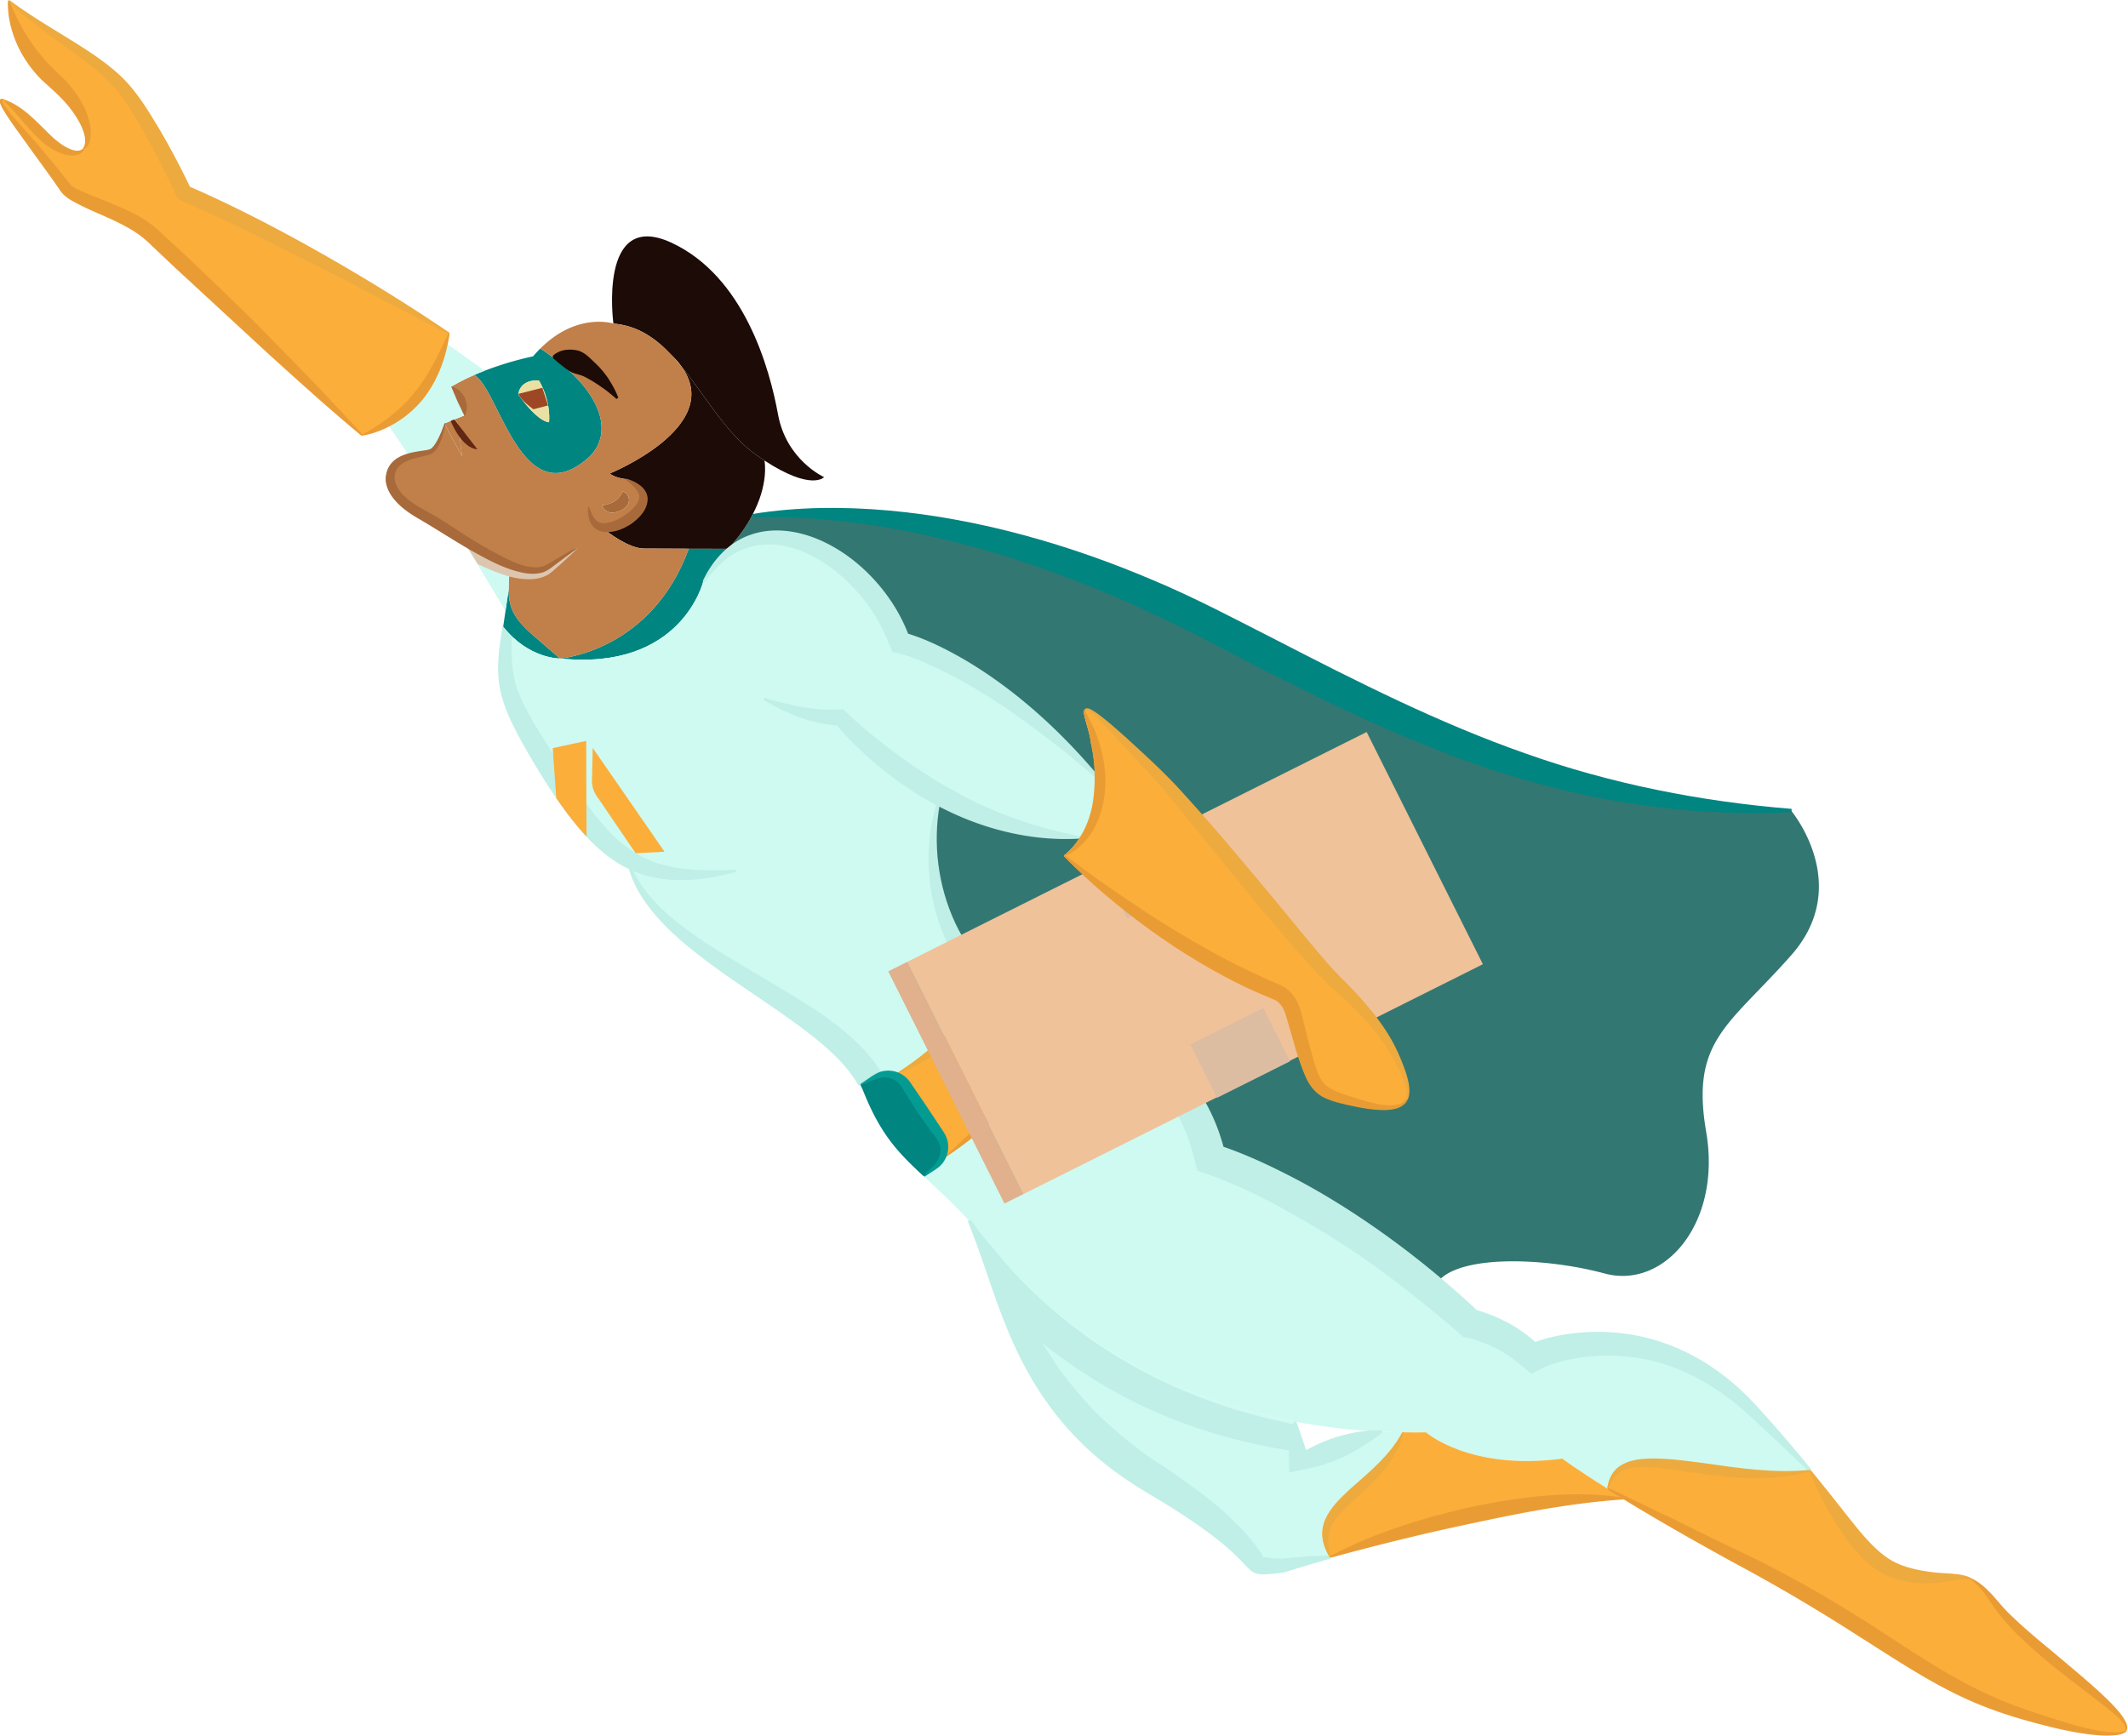 <svg xmlns="http://www.w3.org/2000/svg" width="631" height="515" viewBox="0 0 631 515"><defs><clipPath id="t4osa"><path d="M134.633 124.448c2.2.53 7.169 6.367 8.317 11.011-1.358-2.38-4.736-2.112-6.378-3.573-3.304-2.942-4.747-6.308-4.747-6.308z"/></clipPath><clipPath id="t4osb"><path d="M278.03 238.432c-3.842 21.034 4.538 41.365 15.353 50.38-6.155 13.939-18.563 23.868-27.39 29.51-2.235-.913-4.893-.73-7.03.73l-3.916 2.607c-11.399-21.442-60.78-37.56-68.32-64.243l-.144.37c-5.126-2.42-9.021-5.687-13.435-10.497-8.785-9.577-19.728-28.344-22.46-36.264-3.106-8.998-3.076-14.512-1.486-25.144 7.575 9.57 16.842 9.431 16.842 9.431 36.008 3.73 42.438-22.728 42.438-22.728 2.012-4.226 4.523-7.457 7.394-9.816l.028-.034c16.289-13.37 43.67 2.044 52.737 25.737 0 0 26.754 6.858 56.09 41.285.158 5.565-.617 12.683-4.454 18.634-16.363.905-30.728-3.8-42.246-9.958z"/></clipPath></defs><g><g><g><path fill="#008581" d="M279.505 335.987a7.74 7.74 0 0 1 .708 7.126 7.623 7.623 0 0 1-2.817 3.452l-3.52 2.311c-7.315-6.786-12.645-12.128-17.812-25.044a18.023 18.023 0 0 0-1.017-2.173l3.916-2.607c2.137-1.46 4.796-1.643 7.03-.73a7.31 7.31 0 0 1 3.52 2.842z"/></g><g><path fill="#cefaf2" d="M386.82 430.946s11.07-6.537 22.848-6.33c2.043.09 4.08.185 6.175.208-8.629 16.424-30.602 21.62-21.593 37.002-8.576 2.365-13.983 4.029-13.983 4.029-15.944 1.741 0 0-39.414-23.588-39.448-23.56-42.949-54.86-53.6-80.258 2.22 2.394 4.56 5.072 7.073 8.197 15.64 19.318 44.365 42.942 89.553 51.433z"/></g><g><path fill="#cefaf2" d="M536.534 436.142c-26.927 2.92-57.576-12.234-59.922 5.356-9.668-6.012-13.349-8.874-13.349-8.874-27.418 3.664-40.424-7.785-40.424-7.785-2.377.032-4.705.025-6.996-.015-2.095-.023-4.132-.118-6.175-.209a185.551 185.551 0 0 1-25.79-2.976c-45.187-8.49-73.911-32.115-89.552-51.433a152.533 152.533 0 0 0-7.073-8.197c-5.167-5.645-9.544-9.574-13.377-13.133l3.52-2.31a7.624 7.624 0 0 0 2.816-3.452c10.425-6.964 28.908-21.896 38.047-44.744 16.522 5.82 37.03 16.791 43.68 42.423 0 0 29.196 9.206 64.704 39.04 3.526 2.936 7.069 6.103 10.691 9.45 0 0 10.098 2.535 17.56 9.57 0 0 35.154-14.41 65.428 18.554a397.51 397.51 0 0 1 16.212 18.735z"/></g><g><path fill="#337772" d="M323.527 220.412s1.027 3.945 1.204 9.344c-29.336-34.427-56.09-41.285-56.09-41.285-9.067-23.693-36.448-39.107-52.737-25.737 3.234-3.453 5.515-6.763 7.1-9.824l.037.027c30.505-4.943 80.126-.643 139.535 29.903 59.401 30.516 99.562 52.082 168.507 57.558 0 0 18.57 21.99.03 42.953-18.51 20.96-29.84 25.16-25.19 52.374 4.647 27.211-12.523 46.738-30.053 42.002-17.556-4.735-42.37-5.595-49.227 2.107-35.508-29.835-64.704-39.04-64.704-39.04-6.65-25.632-27.158-36.603-43.68-42.424-7.098-2.518-13.479-4.068-17.644-5.402-2.45-.805-4.882-2.218-7.232-4.156-10.815-9.015-19.195-29.346-15.352-50.38 11.519 6.158 25.882 10.863 42.246 9.958a21.657 21.657 0 0 1-4.816 5.414s26.05 27.706 62.326 42.235c1.96.779 3.167 2.933 3.708 4.858 6.467 22.612 6.318 23.918 18.788 26.738 19.894 4.486 19.518-2.51 13.928-15.078-3.748-8.46-10.61-16.059-17.857-23.175-7.214-7.085-39.1-48.014-53.522-61.732-29.567-28.126-20.167-15.516-19.305-7.238z"/></g><g><path fill="#efd2c0" d="M320.277 248.39c-.27.011-.53-.003-.8.01.198.093.39.19.584.284.062-.102.153-.193.216-.294z"/></g><g><path fill="#008581" d="M158.144 188.479l7.9 6.833s-9.267.139-16.842-9.431c.238-1.468.467-3.002.687-4.663.293-1.956.606-4.046.936-6.36.036 5.219 1.432 8.553 7.319 13.62z"/></g><g><path fill="#008581" d="M215.876 162.768c-2.87 2.359-5.382 5.59-7.394 9.816 0 0-6.43 26.458-42.437 22.728 0 0 27.064-2.056 38.194-32.569 7.254.025 11.637.025 11.637.025z"/></g><g><path fill="#a86a3b" d="M184.658 145.73c2.587.923 2.754 4.578-1.257 5.967-3.982 1.384-4.953-1.854-4.953-1.854s1.872.043 3.864-1.247c1.685-1.072 2.346-2.865 2.346-2.865z"/></g><g><path fill="#c17f49" d="M134.633 124.448c2.2.53 1.353 6.367 2.502 11.011-4.093-7.175-5.31-9.88-5.31-9.88z"/></g><g><path fill="#1c0b06" d="M204.24 162.743c-3.739-.022-8.254-.044-13.313-.053-4.576-.017-10.983-5.107-10.983-5.107 7.598-.1 18.823-11.123 5.548-15.495-3.318-.378-4.678-1.652-4.678-1.652s34.383-13.962 21.176-31.841c7.22 8.792 13.287 20.063 22.371 26.419.823.578 1.57 1.099 2.318 1.552l.003.033c.11.567 1.228 7.212-3.677 16.31-1.586 3.062-3.867 6.372-7.1 9.825l-.029.034s-4.382 0-11.637-.025z"/></g><g><path fill="#1c0b06" d="M230.694 122.868c2.454 13.624 13.658 18.649 13.658 18.649s-3.656 4.228-17.67-4.918l-.003-.033c-.748-.453-1.495-.974-2.318-1.552-9.085-6.356-15.152-17.627-22.371-26.42-.552-.825-1.264-1.672-2.105-2.505-.244-.238-.49-.508-.77-.777-4.73-5.062-10.12-8.75-17.224-9.337 0 0-4.616-33.978 17.102-24.037 21.688 9.977 29.218 37.338 31.701 50.93z"/></g><g><path fill="#008581" d="M163.775 105.851c16.111 11.941 17.81 23.791 10.37 30.193-19.56 16.758-26.256-21.015-33.554-24.806 1.056-.472 2.12-.882 3.15-1.287 7.686-2.974 14.318-4.25 14.318-4.25a34.837 34.837 0 0 1 2.164-2.335c1.26.83 2.453 1.671 3.552 2.485zm-3.978 6.99c-5.89-.296-6.11 4.138-6.11 4.138 5.966 8.44 9.109 8.253 9.109 8.253s.778-5.928-2.999-12.39z"/></g><g><path fill="#eae0a4" d="M159.797 112.841c3.777 6.463 2.999 12.39 2.999 12.39s-3.144.188-9.11-8.252c0 0 .221-4.434 6.11-4.138z"/></g><g><path fill="#c17f49" d="M185.492 142.088c13.275 4.372 2.05 15.395-5.548 15.495 0 0 6.407 5.09 10.983 5.107 5.06.01 9.574.031 13.312.053-11.13 30.513-38.194 32.57-38.194 32.57l-7.9-6.834c-5.888-5.068-7.285-8.402-7.32-13.62a.565.565 0 0 1 .013-.227c-.011-1.737.122-3.683.323-5.987-3.982-1.42-8.393-3.769-12.692-6.322-5.246-3.088-10.354-6.48-14.507-8.816-11.58-6.541-9.352-12.842-9.352-12.842.682-3.537 3.516-5.15 6.35-5.961 2.679-.764 5.346-.85 6.409-1.257.907-.335 1.794-1.727 2.541-3.236 1.113-2.184 1.915-4.633 1.915-4.633s1.217 2.706 5.31 9.882c-1.149-4.645-.301-10.481-2.502-11.012l3.028-1.212-3.883-8.549a62.624 62.624 0 0 1 6.813-3.449c7.298 3.791 13.993 41.564 33.554 24.806 7.44-6.402 5.74-18.252-10.37-30.193a78.375 78.375 0 0 0-3.552-2.485c10.945-10.907 21.669-7.391 21.669-7.391 7.104.586 12.493 4.275 17.223 9.337.28.269.526.54.77.777.71.813 1.425 1.657 2.105 2.506 13.207 17.88-21.176 31.84-21.176 31.84s1.36 1.275 4.678 1.653zm-2.091 9.609c4.012-1.39 3.845-5.044 1.258-5.966 0 0-.66 1.793-2.347 2.865-1.99 1.29-3.864 1.247-3.864 1.247s.972 3.239 4.953 1.854z"/></g><g><path fill="#cefaf2" d="M278.03 238.432c-3.841 21.034 4.538 41.365 15.353 50.38-6.155 13.939-18.563 23.868-27.39 29.51-2.235-.913-4.893-.73-7.03.73l-3.916 2.607c-11.399-21.442-60.78-37.56-68.32-64.243l-.144.37c-5.126-2.42-9.021-5.687-13.435-10.497-8.785-9.577-19.728-28.344-22.46-36.264-3.106-8.998-3.076-14.512-1.486-25.144 7.575 9.57 16.842 9.431 16.842 9.431 36.008 3.73 42.438-22.728 42.438-22.728 2.012-4.226 4.523-7.457 7.394-9.816l.028-.034c16.289-13.37 43.67 2.044 52.737 25.737 0 0 26.754 6.858 56.09 41.285.158 5.565-.617 12.683-4.454 18.634-16.363.905-30.728-3.8-42.246-9.958z"/></g><g><path fill="#c3d6d9" d="M273.419 190.146a54.366 54.366 0 0 0-2.529-.956c-.154.353-.337.692-.5 1.042.905-.21 1.964-.18 3.029-.086z"/></g><g><path fill="#cefaf2" d="M150.825 174.859c-.33 2.313-.643 4.403-.936 6.359-4.177-7.01-7.972-13.308-11.42-18.895 4.299 2.553 8.71 4.903 12.691 6.322-.2 2.304-.334 4.25-.322 5.987a.556.556 0 0 0-.013.227z"/></g><g><path fill="#cefaf2" d="M132.459 101.938l11.282 8.013c-1.03.405-2.094.815-3.15 1.287a62.763 62.763 0 0 0-6.813 3.45l3.883 8.547-3.027 1.213-2.809 1.13s-.802 2.449-1.915 4.633c-.747 1.509-1.634 2.901-2.541 3.236-1.063.406-3.73.493-6.408 1.257-3.781-5.721-5.712-8.464-5.712-8.464 6.184-3.24 14.136-10.101 17.21-24.302z"/></g><g><path fill="#fbae39" d="M476.618 441.534c1.459.91 3.053 1.91 4.81 2.962-26.98 1.442-66.414 11.524-87.177 17.33-9.01-15.382 12.963-20.578 21.592-37.002 2.291.04 4.619.047 6.996.015 0 0 13.006 11.45 40.425 7.785 0 0 3.68 2.862 13.349 8.874z"/></g><g><path fill="#fbae39" d="M592.332 475.36c9.727 11.908 41.432 32.55 37.853 38.084 0 0-3.621 4.263-31.79-4.13-28.138-8.42-38.909-21.666-80.486-44.083-16.174-8.714-28.039-15.585-36.48-20.735-1.758-1.052-3.353-2.052-4.811-2.962l-.006-.036c2.346-17.59 32.996-2.436 59.923-5.356 15.39 18.895 18.742 26.516 29.633 29.314 13.956 3.54 16.399-2.035 26.164 9.904z"/></g><g><path fill="#fbae39" d="M300.616 292.968c4.165 1.334 10.545 2.884 17.643 5.402-9.139 22.848-27.621 37.78-38.047 44.743a7.74 7.74 0 0 0-.707-7.126l-9.992-14.823a7.311 7.311 0 0 0-3.52-2.843c8.827-5.64 21.235-15.57 27.39-29.509 2.35 1.938 4.782 3.351 7.233 4.156z"/></g><g><path fill="#fbae39" d="M133.02 98.895a70.055 70.055 0 0 1-.561 3.043c-3.075 14.2-11.026 21.063-17.21 24.302-4.478 2.39-8.052 2.843-8.052 2.843-18.2-15.06-56.31-51.196-63.59-57.954-7.25-6.763-22.335-9.989-25.442-14.538C9.757 44.253-3.708 27.97.972 29.656 9.531 32.7 13.675 41.71 20.698 44.463c6.985 2.722 7.043-7.755-6.197-19.253C1.293 13.711 2.458.211 2.458.211c12.836 9.694 28.216 16.183 36.278 26.23 8.066 10.078 17.098 29.327 17.098 29.327C95.414 73 133.02 98.895 133.02 98.895z"/></g><g><path fill="#bfefe6" d="M394.535 462.276a647.924 647.924 0 0 0-13.93 4.128l-.05.013-.052.005c-1.522.174-3.039.36-4.59.476-1.472.09-3.355.223-4.815-.92-1.316-1.065-2.22-2.24-3.312-3.308a59.13 59.13 0 0 0-3.28-3.131c-4.545-4.007-9.558-7.497-14.662-10.814-5.086-3.373-10.46-6.232-15.588-9.71-5.11-3.447-9.949-7.33-14.283-11.738-8.764-8.742-15.458-19.383-20.278-30.673-4.926-11.283-8.118-23.142-12.731-34.43l.89-.372c7.604 10.229 12.55 21.809 18.439 31.9a108.917 108.917 0 0 0 4.54 7.393c1.517 2.42 3.087 4.765 4.782 6.996 3.453 4.419 7.012 8.65 11.027 12.492 4.075 3.766 8.316 7.395 12.91 10.71a95.912 95.912 0 0 0 3.467 2.38l1.865 1.202 1.891 1.267a270.467 270.467 0 0 1 7.725 5.477c5.156 3.695 9.967 7.997 14.575 12.823 1.152 1.213 2.196 2.566 3.218 3.896.934 1.26 2.118 2.893 2.186 3.156-.006.071-.608-.029-.357.153.202.114.82.254 1.475.335 1.352.167 2.921.245 4.458.337l-.655.14c2.465-.36 4.93-.555 7.411-.756 2.454-.247 4.978-.254 7.468-.354z"/></g><g><path fill="#ea9c34" d="M481.597 444.725c-14.792.963-29.407 3.736-43.887 6.847-14.52 3.015-28.927 6.575-43.238 10.474l-.13-.463a136.332 136.332 0 0 1 20.754-8.778c7.073-2.432 14.311-4.3 21.607-5.942 7.327-1.482 14.725-2.731 22.237-3.272 7.483-.637 15.116-.526 22.628.653z"/></g><g><path fill="#edaa3e" d="M394.265 461.891c-.983-1.663-1.781-3.493-2.076-5.443-.308-1.947-.008-3.984.775-5.788 1.61-3.636 4.542-6.37 7.349-8.998 5.758-5.093 11.898-10.046 15.544-16.912l.284.147c-.813 3.985-2.957 7.624-5.46 10.745-2.49 3.17-5.451 5.82-8.21 8.397-2.808 2.505-5.524 4.94-7.19 7.635-1.705 2.635-1.772 6.127-.731 10.062z"/></g><g><path fill="#bfefe6" d="M384.344 421.534c1.123 3.06 2.148 6.154 3.15 9.25l-.804-.306c3.524-2.042 7.252-3.626 11.163-4.687 3.885-1.074 7.939-1.748 11.984-1.492l-.01.643c-2.002 1.582-3.716 2.763-5.403 3.8-1.674 1.025-3.274 1.98-4.9 2.776a47.49 47.49 0 0 1-4.956 2.133c-1.642.61-3.495 1.243-5.066 1.576l-7.198 1.526-.078-4.31-.038-2.552c-.053-.835.12-1.744.178-2.614.043-.865.308-1.807.453-2.703.236-.929.51-1.868.914-2.853z"/></g><g><path fill="#ea9c34" d="M1.054 29.874c-.482-.087-.64-.003-.496.054.03.188.218.554.403.849.386.619.857 1.222 1.342 1.815a84.957 84.957 0 0 0 2.931 3.568l6.191 6.975 5.975 7.216 2.945 3.692c.2.245.58.776.633.787.383.451.17.124.453.382.382.282.896.599 1.471.895 4.91 2.338 11.094 4.32 17.006 7.333 1.502.756 2.972 1.672 4.43 2.723a25.46 25.46 0 0 1 2.16 1.73l1.759 1.604 6.861 6.316c8.983 8.57 17.982 17.113 26.616 26.047l13.022 13.333c4.18 4.63 8.56 9.021 12.745 13.688l-.304.371c-9.577-7.936-18.783-16.288-27.987-24.637L51.821 79.323l-6.774-6.397a30.8 30.8 0 0 0-7.338-5.512c-5.378-3.048-11.334-4.94-16.781-8.115-1.332-.789-2.653-1.936-3.43-3.295l-2.666-3.814-5.46-7.543-5.447-7.572c-.885-1.279-1.762-2.566-2.574-3.903-.408-.668-.801-1.344-1.124-2.077-.144-.38-.33-.729-.302-1.247-.02-.278.334-.609.612-.557.307-.011.436.073.637.117z"/></g><g><path fill="#ea9c34" d="M24.957 44.162c-.099.624-.86 1.364-1.589 1.617-.764.307-1.558.328-2.328.323-.313-.017-.84-.117-1.108-.16a6.853 6.853 0 0 1-1.006-.216c-.725-.19-1.339-.467-1.985-.748-2.546-1.163-4.511-2.948-6.286-4.638-1.705-1.78-3.24-3.51-4.71-5.267-1.511-1.73-3.003-3.402-4.884-5.282l.107-.3c4.715 1.6 8.325 5.198 11.753 8.577 1.703 1.724 3.416 3.449 5.41 4.792.988.668 2.067 1.237 3.188 1.608 1.098.34 2.434.41 3.211-.532z"/></g><g><path fill="#ea9c34" d="M2.85.211C4.428 4.426 6.3 7.986 8.374 11.263c1.116 1.595 2.12 3.199 3.387 4.627 1.173 1.485 2.412 2.918 3.806 4.223a45.382 45.382 0 0 0 2.08 2.072c.73.698 1.7 1.575 2.425 2.427 1.487 1.785 2.99 3.586 4.095 5.7a22.037 22.037 0 0 1 2.552 6.746c.178 1.227.31 2.486.116 3.776-.162 1.246-.69 2.677-1.804 3.368l-.371-.308c1.14-1.667.435-4.02-.3-5.888-.811-1.943-1.952-3.745-3.23-5.43-2.528-3.455-5.796-6.118-8.983-9.074-3.027-3.097-5.532-6.725-7.246-10.7C3.203 8.828 2.185 4.529 2.37.175z"/></g><g><path fill="#edaa3e" d="M133.03 99.093l-19.69-10.196a586.104 586.104 0 0 0-19.573-10.16c-6.559-3.29-13.07-6.64-19.661-9.796-6.533-3.28-13.208-6.236-19.832-9.252l-1.516-.692-.654-1.42c-2.683-5.81-5.752-11.594-8.778-17.252-1.544-2.82-3.154-5.592-4.877-8.225-1.745-2.688-3.35-5.084-5.509-7.27-4.252-4.448-9.66-8.135-14.966-11.992C12.733 8.858 7.218 5.056 2.465.385L2.755 0c5.256 3.938 10.895 7.329 16.5 10.774 5.585 3.46 11.24 6.928 16.136 11.418 4.927 4.518 8.347 10.29 11.75 15.9 3.339 5.69 6.404 11.52 9.27 17.463l-.237-.23c13.55 5.9 26.659 12.752 39.502 20.026 12.83 7.31 25.412 15.047 37.627 23.348z"/></g><g><path fill="#008581" d="M223.114 152.45c13.405-2.169 27.083-2.226 40.578-1.018 13.51 1.228 26.879 3.773 39.962 7.31 13.093 3.537 25.907 8.073 38.374 13.386 12.52 5.244 24.49 11.642 36.524 17.754 24.019 12.376 48.184 24.617 73.67 33.554 25.44 9.048 52.127 14.312 79.045 16.476l-.073.96c-27.235 1.298-54.98-2.228-81.456-10.282-13.305-3.831-26.113-9.056-38.72-14.43-12.545-5.54-24.718-11.672-36.853-17.706l-17.908-9.397c-5.855-3.033-11.826-5.827-17.812-8.581-11.933-5.627-24.294-10.202-36.79-14.408-25.103-7.971-51.265-13.319-78.393-12.667z"/></g><g><path fill="#bfefe6" d="M226.74 206.99c1.88.609 3.798 1.076 5.654 1.56 1.888.418 3.72.888 5.57 1.176 1.85.268 3.65.581 5.443.687 1.787.128 3.538.092 5.215.027l1.349-.053 1.76 1.627c4.602 4.257 9.87 8.497 15.071 12.311 2.605 1.963 5.345 3.71 8.05 5.485a94.858 94.858 0 0 0 8.346 4.935c2.808 1.59 5.687 3.071 8.659 4.349a91.033 91.033 0 0 0 9.037 3.671c6.164 2.289 12.627 3.882 19.527 5.31l.033.645c-13.771.87-27.64-2.401-39.986-8.494a95.541 95.541 0 0 1-17.461-10.996c-5.402-4.272-10.488-8.936-14.96-14.219l.335.172c-3.939-.236-7.792-1.173-11.468-2.51-3.678-1.35-7.21-3.043-10.526-5.147z"/></g><g><path fill="#bfefe6" d="M151.669 189.093c.002.61.006 1.22.013 1.827-.077 5.347.347 10.072 2.005 14.345 1.736 4.298 4.195 8.733 7.029 13.091 2.716 4.39 5.613 8.951 8.522 13.215 2.797 4.378 5.766 8.559 8.952 12.284 3.11 3.828 6.649 6.94 10.575 9.382 7.913 4.857 18.559 5.303 29.418 4.721l.163.62c-5.196 1.378-10.533 2.391-15.95 2.455-5.4.103-10.897-.882-15.814-3.247-4.935-2.333-9.178-5.888-12.842-9.851-3.681-3.965-6.84-8.357-9.85-12.814a276.279 276.279 0 0 1-8.423-13.75c-2.629-4.679-5.192-9.486-6.657-14.74-1.537-5.271-1.246-10.847-.505-16.14l.705-4.76z"/></g><g><path fill="#ea9c34" d="M107.33 128.91a58.75 58.75 0 0 0 8.651-5.63c2.56-2.078 4.896-4.303 6.892-6.837 2.075-2.467 3.788-5.242 5.436-8.168 1.61-2.953 3.04-6.093 4.699-9.403l.318.05c-1.021 6.993-3.468 13.946-7.963 19.546a31.46 31.46 0 0 1-8.06 6.97c-3.058 1.825-6.4 3.203-9.934 3.79z"/></g><g><path fill="#bfefe6" d="M293.652 288.072c-4.502-3.887-7.907-8.98-10.444-14.393-5.042-10.887-6.65-23.355-4.537-35.19l-.948-.171c-3.578 11.78-3.197 25.102 1.425 37.237 2.302 6.082 5.62 11.97 10.758 16.891.36.345.732.678 1.118 1.007z"/></g><g><path fill="#bfefe6" d="M315.606 304.294c8.263 3.32 15.842 7.45 22.198 12.674 4.093 3.4 7.575 7.324 10.253 11.702 2.658 4.386 4.593 9.178 5.898 14.235l1.113 4.344 4.487 1.56c2.812.978 6.352 2.471 9.502 3.929 3.245 1.498 6.461 3.11 9.635 4.816 6.327 3.448 12.596 7.076 18.712 11.001a249.216 249.216 0 0 1 17.798 12.607c5.749 4.467 11.484 8.999 16.955 13.856l1.661 1.48 1.776.389c.916.199 2.514.698 3.772 1.164a42.475 42.475 0 0 1 3.895 1.682 35.578 35.578 0 0 1 6.808 4.388l4.08 3.346 3.65-1.908c.36-.189 1.35-.568 2.094-.822.81-.276 1.647-.537 2.5-.773 1.7-.47 3.457-.855 5.224-1.153a54.584 54.584 0 0 1 10.79-.713c7.244.196 14.53 1.776 21.323 4.903 6.82 3.068 13.214 7.433 18.95 12.806a830.256 830.256 0 0 1 17.653 16.645l.746-.61a409.454 409.454 0 0 0-15.814-18.402c-5.437-6.028-11.793-11.322-18.977-15.197-7.174-3.889-15.159-6.312-23.307-6.998-7.992-.646-16.097.127-23.778 2.77-2.422-2.222-5.134-4.105-8.007-5.65-2.957-1.573-6.02-2.852-9.28-3.782-10.98-10.258-22.768-19.66-35.31-27.949-6.299-4.163-12.782-8.054-19.49-11.525-6.571-3.396-13.255-6.532-20.32-8.98-1.565-5.778-3.972-11.358-7.291-16.352-3.39-5.148-7.695-9.65-12.534-13.415-7.257-5.652-15.573-9.587-24.158-12.612z"/></g><g><path fill="#edaa3e" d="M584.208 468.407c-2.648-.169-4.863.354-7.453.765-2.567.356-5.34.55-8.062.313-1.373-.097-2.706-.243-4.073-.541-1.406-.3-2.895-.73-4.282-1.274-2.802-1.166-5.31-2.985-7.42-4.886-4.056-4.009-6.91-8.236-9.53-12.625-2.625-4.373-4.994-8.87-6.863-13.858l.372-.305c3.226 3.902 6.357 7.87 9.486 11.845 3.145 3.947 6.192 8.012 9.832 11.431 1.802 1.723 3.805 3.223 6.05 4.283 2.23 1.086 4.674 1.692 7.135 2.198 2.46.492 4.96.736 7.474.873 2.5.149 5.151.252 7.512 1.333z"/></g><g><path fill="#ea9c34" d="M630.19 513.37c.356-1.254-.632-2.275-1.417-3.245-.87-.958-1.882-1.821-2.927-2.656-2.032-1.72-4.208-3.323-6.341-4.977a386.406 386.406 0 0 1-12.866-10.087c-4.167-3.58-8.361-7.183-12.04-11.471-1.844-2.083-3.559-4.597-5.022-6.687-1.473-2.245-3.144-4.259-5.34-5.918l.125-.294c2.557 1.128 4.609 3.074 6.472 5.073 1.82 2.065 3.515 4.184 5.517 6.048 3.92 3.8 8.134 7.292 12.342 10.774 4.181 3.529 8.404 7.015 12.487 10.668 2.038 1.827 4.051 3.696 5.914 5.718.928 1.013 1.824 2.064 2.58 3.226.665 1.11 1.566 2.585.8 3.982z"/></g><g><path fill="#ea9c34" d="M476.897 441.315c6.572 3.012 12.93 6.31 19.472 9.285a1165.58 1165.58 0 0 0 19.302 9.466c6.5 2.974 12.913 6.458 19.257 9.9 6.312 3.553 12.49 7.33 18.601 11.15 12.153 7.819 23.686 15.896 36.356 21.617 6.303 2.908 13.06 5.18 19.839 7.268 3.366 1.112 6.771 2.119 10.214 2.858 1.723.37 3.457.66 5.195.81 1.687.156 3.617.31 5.019-.375l.364.31c-1.713 1.171-3.572 1.076-5.369 1.175-1.81.022-3.615-.129-5.401-.343-3.58-.435-7.112-1.142-10.613-1.962-6.979-1.696-13.913-3.633-20.621-6.261-13.492-5.203-25.458-13.422-37.564-21.038a526.084 526.084 0 0 0-37.07-21.81c-12.585-6.912-25.067-14.008-37.237-21.639z"/></g><g><path fill="#bfefe6" d="M261.294 318.073c-.073-.124-.146-.249-.217-.367-4.276-6.842-9.753-11.202-15.06-15.209-5.353-3.975-10.928-7.194-16.364-10.47-5.444-3.256-10.849-6.398-16.14-9.643-5.266-3.285-10.342-6.771-14.99-10.731-4.552-4.021-8.771-8.574-11.175-14.393l-.92.283c1.754 6.198 5.601 11.57 9.958 16.15 4.392 4.608 9.355 8.592 14.438 12.348 10.173 7.524 21.034 14.04 30.852 21.867 4.838 3.941 9.557 8.244 12.597 13.604.096.178.188.355.278.533z"/></g><g><path fill="#edaa3e" d="M476.603 441.49c.29-2.673 1.604-5.421 4.01-6.862 2.36-1.47 5.163-1.868 7.84-2.004 5.433-.212 10.802.577 16.137 1.252 10.622 1.525 21.366 3.17 32.09 2.105l.029.322c-2.62.89-5.346 1.275-8.085 1.708-2.735.256-5.49.347-8.239.372-5.5.048-10.918-.654-16.238-1.322-5.302-.753-10.551-1.652-15.583-1.917-2.5-.064-4.969.018-7.049.925-2.182.765-3.666 2.884-4.595 5.47z"/></g><g><path fill="#edaa3e" d="M266.085 318.2c5.7-3.697 11.05-7.963 15.745-12.868 4.74-4.845 8.817-10.401 11.59-16.612l.222.096c-1.28 6.942-5.272 13.144-10.084 18.188-4.906 4.997-10.727 9.09-17.343 11.4z"/></g><g><path fill="#ea9c34" d="M280.295 343.003c1.806-1.77 3.693-3.367 5.44-5.131a125.626 125.626 0 0 0 5.336-5.1c3.472-3.46 6.95-6.887 10.032-10.653 3.336-3.555 6.225-7.466 9.1-11.402a87.15 87.15 0 0 0 4.117-6.087c1.417-2.035 2.615-4.187 3.973-6.314l.222.089c-3.665 9.26-9.082 17.778-15.598 25.296-6.587 7.468-14.21 13.995-22.488 19.498z"/></g><g><path fill="#dcc6b0" d="M141.705 167.335a81.777 81.777 0 0 0 4.66 2.041c2.848 1.11 5.808 2.15 9.085 2.37 1.622.118 3.331.062 5.01-.428a9.238 9.238 0 0 0 2.46-1.135l.94-.74.824-.731c2.225-1.918 4.365-3.951 6.508-5.978l-.286-.388-7.087 5.191c-2.21 2.06-5.155 2.468-8.016 1.958-5.708-1.046-10.908-3.99-15.95-6.867a250.87 250.87 0 0 1-1.666-.985z"/></g><g><path fill="#a86a3b" d="M137.697 123.286l-2.036-4.23-1.817-4.332.22-.098c2.109.768 3.09 2.04 3.793 3.442.588 1.45.893 3.027.06 5.119z"/></g><g><path fill="#1c0b06" d="M163.952 105.514c1.927-1.803 4.644-2.05 6.89-1.647 2.376.381 3.994 2.274 5.557 3.731a26.48 26.48 0 0 1 4.103 4.862c1.103 1.785 2.131 3.557 2.831 5.517l-.541.348c-1.499-1.31-2.997-2.577-4.61-3.643a41.763 41.763 0 0 0-4.775-2.907c-1.641-.828-3.482-.888-4.799-1.883a27.783 27.783 0 0 1-2.133-1.578c-.76-.59-1.491-1.226-2.537-2.155z"/></g><g><path fill="#049b93" d="M255.11 321.534c1.79-1.121 3.396-2.51 5.375-3.425 2.012-.818 4.366-.727 6.326.228a7.879 7.879 0 0 1 2.567 1.99c.694.871 1.218 1.747 1.839 2.616l3.569 5.24 3.505 5.284c1.108 1.734 2.605 3.478 2.807 5.727.285 2.158-.384 4.424-1.815 6.062-.693.84-1.623 1.456-2.5 2.015l-2.648 1.743-.178-.267c1.305-1.697 3.342-3.058 4.036-4.581.9-1.464 1.093-3.213.636-4.649a4.282 4.282 0 0 0-.434-1.014c-.212-.398-.188-.38-.568-.942l-1.84-2.416-3.664-5.173-3.42-5.335-1.482-2.51a6.535 6.535 0 0 0-1.527-1.517 6.234 6.234 0 0 0-4.584-.92c-1.733.271-3.742 1.542-5.822 2.105z"/></g><g><path fill="#a86a3b" d="M171.144 162.669l-7.056 5.236c-1.118.882-2.42 1.803-3.92 2.06-1.47.315-2.983.258-4.444.037-5.869-1.042-11.094-3.98-16.184-6.835-5.085-2.93-9.996-6.135-15.03-9.1-2.541-1.436-5.056-3.107-7.064-5.306-1.946-2.152-3.627-5.082-2.895-8.202l-.011.036c.37-2.133 1.839-3.996 3.726-4.985 1.871-1.03 3.967-1.463 6.019-1.788 1.023-.171 2.081-.257 3.04-.525.892-.312 1.487-1.271 2.017-2.116 1.034-1.777 1.805-3.72 2.474-5.67l.308.099c-.383 2.083-.909 4.13-1.843 6.127-.54.959-.874 2.116-2.515 2.91-1.264.459-2.198.632-3.208.896-1.963.439-3.839 1.012-5.238 1.949-1.42.941-2.11 2.13-2.257 3.58l-.035.337-.057.004c.047-.004.004.696.135 1.099.075.474.235.972.454 1.46.44.99 1.145 1.958 2.005 2.852 1.786 1.827 3.914 3.2 6.482 4.567 5.325 2.817 9.996 6.306 14.955 9.258a114.102 114.102 0 0 0 7.453 4.18c2.474 1.319 5.023 2.515 7.592 3.11 1.277.291 2.557.429 3.74.272.624-.1 1.111-.214 1.636-.39l.903-.455.952-.56c2.542-1.489 5.05-3.02 7.675-4.395z"/></g><g><path fill="#a86a3b" d="M185.713 141.939c1.417.467 2.855 1.061 4.076 1.998 1.214.91 2.21 2.326 2.257 3.934.017 3.265-2.421 5.762-4.824 7.493-2.522 1.646-5.578 2.894-8.69 2.31-1.537-.31-2.915-1.405-3.515-2.847-.643-1.426-.727-2.993-.652-4.497l.32.013c.527 1.499 1.042 2.902 1.868 3.766.776.906 1.603 1.072 2.51 1.098 1.889-.05 4.368-1.07 6.342-2.49 2.044-1.32 3.779-3.281 4.113-4.745.18-.705.014-1.671-.784-2.696-.754-1.067-1.89-1.981-3.128-3.034z"/></g><g><path fill="#bfefe6" d="M208.35 172.422c2.777-6.029 7.59-11.528 14.085-13.765 6.445-2.321 13.605-1.368 19.788 1.154 6.244 2.55 11.785 6.613 16.402 11.484 4.609 4.883 8.36 10.628 10.748 16.929l-.433-.38c5.918 1.808 11.355 4.553 16.642 7.572 5.258 3.057 10.271 6.514 15.048 10.261 9.564 7.5 18.168 16.154 25.907 25.48l-.492.413c-4.771-3.884-9.216-7.935-14.06-11.507-4.704-3.707-9.52-7.18-14.374-10.503-4.911-3.226-9.857-6.333-14.976-9.006a196.013 196.013 0 0 0-7.734-3.744 68.33 68.33 0 0 0-3.9-1.604c-1.233-.47-2.73-.97-3.645-1.206l-2.788-.717-1.137-2.784c-2.2-5.412-5.23-10.627-9.278-15.004-3.903-4.498-8.672-8.256-13.902-10.881-2.613-1.32-5.376-2.265-8.186-2.74-2.8-.547-5.682-.566-8.47.087-2.814.55-5.586 1.8-8.05 3.695a25.024 25.024 0 0 0-3.464 3.24 32.958 32.958 0 0 0-3.158 3.81z"/></g><g><path fill="#9e4725" d="M160.806 115.016l-7.102 1.815c.914 1.983 3.474 3.843 4.461 4.56l4.348-1.15z"/></g><g><g><g/><g clip-path="url(#t4osa)"><path fill="#602712" d="M132.36 121.391s3.271 11.38 9.206 11.88"/></g></g></g><g><path fill="#bfefe6" d="M295.8 386.094c.242.26.486.515.732.77a123.979 123.979 0 0 0 14.961 13.374c10.623 8.11 22.219 14.945 34.536 19.948 13.068 5.345 26.736 8.815 40.526 10.602l-2.927-8.377c-11.684-2.28-23.11-5.726-34.02-10.5-11.505-5.004-22.392-11.444-32.25-19.182a150.058 150.058 0 0 1-14.008-12.521c-4.468-4.41-8.257-9.382-12.442-14.185a151.622 151.622 0 0 0-3.655-4.014z"/></g><g><g><g/><g clip-path="url(#t4osb)"><g><g><g><path fill="#fbae39" d="M173.83 219.745l-9.933 2.145 2.19 30.782 7.824.427z"/></g><g><path fill="#fbae39" d="M197.043 252.616l-8.547.461-11.042-16.22c-1.256-1.585-1.948-3.412-1.922-5.146l.22-9.878z"/></g></g></g></g></g></g><g><g><path fill="#efc29a" d="M303.563 354.117l-34.466-68.875 136.146-68.13 34.466 68.875z"/></g><g><path fill="#e0b18c" d="M297.853 356.974L263.387 288.1l5.71-2.857 34.466 68.875z"/></g><g><path fill="#ddbda2" d="M334.266 272.409l-7.916-15.817 21.64-10.83 7.916 15.818z"/></g><g><path fill="#ddbda2" d="M360.884 325.601l-7.916-15.817 21.64-10.829 7.916 15.817z"/></g></g><g><g><path fill="#fbae39" d="M324.731 229.756c-.178-5.399-1.204-9.344-1.204-9.344-.862-8.278-10.262-20.888 19.305 7.238 14.422 13.718 46.309 54.647 53.522 61.732 7.247 7.116 14.109 14.714 17.856 23.175 5.59 12.568 5.966 19.564-13.927 15.078-12.47-2.82-12.322-4.126-18.788-26.738-.54-1.925-1.749-4.08-3.708-4.858-36.275-14.53-62.326-42.235-62.326-42.235a21.644 21.644 0 0 0 4.816-5.414c3.837-5.952 4.613-13.07 4.454-18.634z"/></g><g><path fill="#ea9c34" d="M417.345 326.283c-.645 1.33-2.066 2.198-3.449 2.552-1.405.37-2.849.438-4.27.408-2.85-.087-5.653-.57-8.423-1.154-2.748-.604-5.547-1.166-8.186-2.35-2.71-1.15-4.66-3.612-5.815-6.197-2.317-5.235-3.632-10.73-5.26-16.13-.418-1.336-.708-2.776-1.29-3.948-.592-1.192-1.441-2.31-2.591-2.863-2.532-1.062-5.206-2.16-7.752-3.353-10.244-4.81-19.951-10.706-29.114-17.305-9.145-6.633-17.847-13.889-25.738-21.99l.351-.332c4.565 3.388 8.99 6.839 13.686 9.935 4.578 3.229 9.23 6.303 13.906 9.31 9.394 5.914 18.959 11.467 28.94 16.02l3.734 1.72 1.857.811.977.41c.372.169.498.187 1.248.574 2.518 1.302 3.79 3.274 4.67 5.055 1.003 2.285 1.07 3.248 1.483 4.714 1.358 5.42 2.677 11.076 4.335 15.761.93 2.345 1.854 3.739 3.766 4.863 1.968 1.152 4.685 1.974 7.328 2.808 2.62.869 5.267 1.649 7.93 2.045 1.33.186 2.66.268 3.935.11 1.28-.145 2.49-.558 3.323-1.721z"/></g><g><path fill="#edaa3e" d="M321.841 210.153c1.04-.265 1.72.371 2.422.722.689.425 1.34.899 1.975 1.38a83.94 83.94 0 0 1 3.718 3.031c2.417 2.075 4.776 4.223 7.12 6.385 4.691 4.304 9.352 8.693 13.614 13.443 8.61 9.423 16.778 19.213 24.959 28.982l12.173 14.742c2.042 2.438 4.088 4.88 6.187 7.263 2.056 2.418 4.402 4.552 6.603 6.885 4.4 4.619 8.58 9.525 11.797 15.08 1.612 2.782 2.89 5.728 3.996 8.728.544 1.504 1.03 3.038 1.32 4.63.25 1.58.38 3.31-.371 4.84l-.434-.212c.477-1.458.145-2.998-.294-4.43-.437-1.46-1.034-2.885-1.708-4.28-1.382-2.823-2.92-5.556-4.706-7.998-3.428-5.053-7.712-9.541-12.298-13.764l-3.5-3.141c-1.247-1.085-2.456-2.382-3.554-3.54-2.239-2.384-4.372-4.765-6.505-7.151-4.22-4.822-8.281-9.732-12.411-14.573l-24.023-29.527c-1.98-2.443-4.005-4.881-6.068-7.167l-6.505-6.943c-2.119-2.38-4.252-4.746-6.437-7.038a87.55 87.55 0 0 0-3.348-3.359 27.843 27.843 0 0 0-1.723-1.587c-.573-.452-1.271-1.037-1.825-.958z"/></g><g><path fill="#ea9c34" d="M315.523 253.667c4.7-3.797 7.475-9.496 8.472-15.362a47.252 47.252 0 0 0-.54-17.837l-.004-.025v-.011c-.183-1.696-.632-3.366-1.099-5.03-.23-.833-.476-1.666-.673-2.518a10.53 10.53 0 0 1-.232-1.3c-.014-.417-.096-.988.405-1.354l.159.29c-.232.558.327 1.395.654 2.125l1.195 2.321c.776 1.592 1.545 3.248 1.955 5.222l-.058-.324c1.117 3.122 1.685 6.177 1.916 9.384.236 3.183.01 6.426-.669 9.606-.742 3.17-1.993 6.28-3.895 8.964-1.917 2.656-4.45 4.886-7.373 6.092z"/></g></g></g></g></svg>